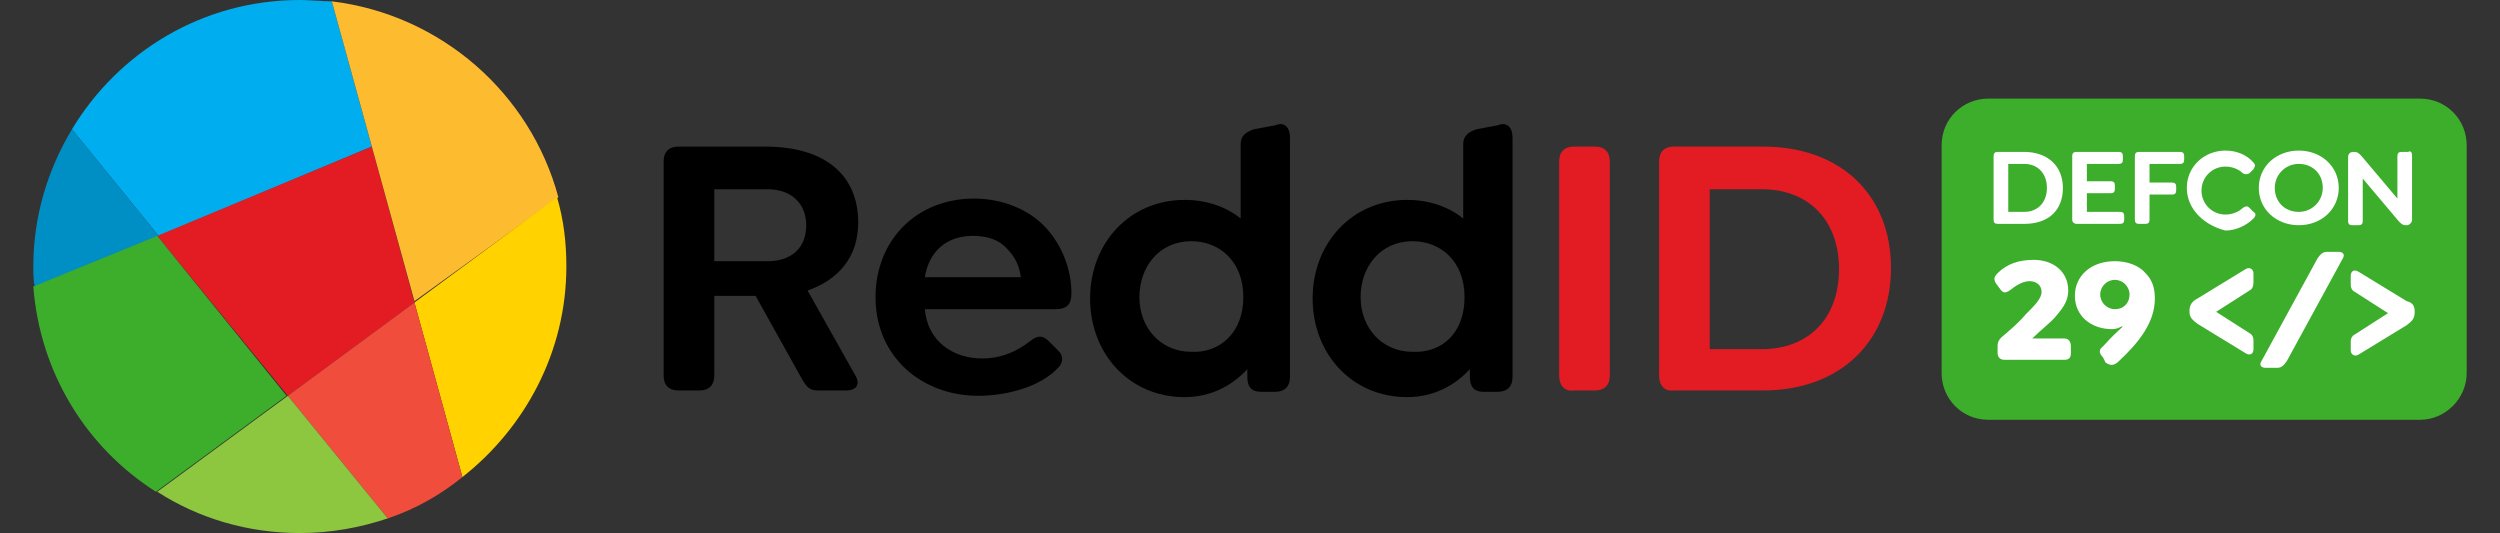 <?xml version="1.0" encoding="utf-8"?>
<!-- Generator: Adobe Illustrator 25.3.1, SVG Export Plug-In . SVG Version: 6.00 Build 0)  -->
<svg version="1.1" id="Layer_1" xmlns="http://www.w3.org/2000/svg" xmlns:xlink="http://www.w3.org/1999/xlink" x="0px" y="0px"
	 viewBox="0 0 187.6 40" style="enable-background:new 0 0 187.6 40;" xml:space="preserve">
<rect x="0" y="0" width="187.6" height="40" fill="#333333" stroke="none"/>
<style type="text/css">
	.st0{fill:#E31B23;}
	.st1{fill:#00AEEF;}
	.st2{fill:#008FC5;}
	.st3{fill:#FDBB30;}
	.st4{fill:#FFD200;}
	.st5{fill:#F04D3C;}
	.st6{fill:#3DAE2B;}
	.st7{fill:#8DC63F;}
	.st8{fill:#FFFFFF;}
</style>
<g>
	<g>
		<g>
			<path d="M64.2,28.2c0.4,0.7,0,1.1-0.7,1.1h-2.1c-0.7,0-0.9-0.3-1.3-1l-3.4-6.1h-3.1v6c0,0.7-0.4,1.1-1.1,1.1h-1.6
				c-0.7,0-1.1-0.4-1.1-1.1V12.1c0-0.7,0.4-1.1,1.1-1.1h6.5c4.6,0,7,2.2,7,5.7c0,2.6-1.5,4.3-3.8,5.1L64.2,28.2z M53.6,19.6h4
				c1.8,0,2.9-1,2.9-2.7c0-1.6-1.1-2.7-2.9-2.7h-4V19.6z"/>
			<path d="M73.7,26.9c1.1,0,2.3-0.3,3.6-1.3c0.5-0.4,0.9-0.5,1.4,0l0.7,0.7c0.5,0.5,0.3,1,0,1.3c-1.4,1.5-4,2.1-6,2.1
				c-4.2,0-7.7-2.9-7.7-7.4c0-4.3,3.1-7.4,7.4-7.4c2.1,0,4,0.8,5.2,2c1.3,1.3,2.1,3.2,2.1,5.1c0,0.8-0.3,1.2-1.2,1.2h-9.8
				C69.6,25.6,71.5,26.9,73.7,26.9z M69.4,20.8h7.2c-0.1-0.9-0.5-1.6-1-2.1c-0.6-0.7-1.5-1-2.6-1C71,17.7,69.7,18.9,69.4,20.8z"/>
			<path d="M96.8,10.3v18c0,0.7-0.4,1.1-1.1,1.1h-1.1c-0.7,0-1-0.4-1-1.1v-0.6c-1.1,1.2-2.7,2.1-4.7,2.1c-4.2,0-7.1-3.3-7.1-7.4
				c0-4.2,3-7.4,7.1-7.4c1.6,0,3.1,0.5,4.2,1.4v-5.6c0-0.6,0.4-0.9,1-1.1l1.6-0.3C96.4,9.1,96.8,9.6,96.8,10.3z M93.3,22.3
				c0-2.7-1.8-4.2-3.9-4.2c-2.4,0-3.9,1.9-3.9,4.2c0,2.3,1.6,4.1,3.9,4.1C91.5,26.5,93.3,25,93.3,22.3z"/>
			<path d="M113.5,10.3v18c0,0.7-0.4,1.1-1.1,1.1h-1.1c-0.7,0-1-0.4-1-1.1v-0.6c-1.1,1.2-2.7,2.1-4.7,2.1c-4.2,0-7.1-3.3-7.1-7.4
				c0-4.2,3-7.4,7.1-7.4c1.6,0,3.1,0.5,4.2,1.4v-5.6c0-0.6,0.4-0.9,1-1.1l1.6-0.3C113.1,9.1,113.5,9.6,113.5,10.3z M109.9,22.3
				c0-2.7-1.8-4.2-3.9-4.2c-2.4,0-3.9,1.9-3.9,4.2c0,2.3,1.6,4.1,3.9,4.1C108.2,26.5,109.9,25,109.9,22.3z"/>
			<path class="st0" d="M117,28.2V12.1c0-0.7,0.4-1.1,1.1-1.1h1.6c0.7,0,1.1,0.4,1.1,1.1v16.1c0,0.7-0.4,1.1-1.1,1.1h-1.6
				C117.4,29.4,117,28.9,117,28.2z"/>
			<path class="st0" d="M124.5,28.2V12.1c0-0.7,0.4-1.1,1.1-1.1h6.7c5.9,0,9.6,3.7,9.6,9.1c0,5.5-3.8,9.2-9.6,9.2h-6.7
				C124.9,29.4,124.5,28.9,124.5,28.2z M132.2,26.2c3.5,0,5.8-2.3,5.8-6c0-3.7-2.3-6-5.8-6h-3.9v12H132.2z"/>
		</g>
		<g>
			<path class="st1" d="M24.9,0.1C24.1,0.1,23.3,0,22.5,0C15.2,0,8.9,3.9,5.4,9.7l6.5,8L27.9,11L24.9,0.1z"/>
			<polygon class="st0" points="27.9,11 11.8,17.7 21.6,29.7 31.1,22.7 			"/>
			<path class="st2" d="M5.4,9.7c-1.8,3-2.9,6.5-2.9,10.3c0,0.5,0,1,0.1,1.5l9.3-3.8L5.4,9.7z"/>
			<path class="st3" d="M41.9,14.8C39.8,7,33.1,1.1,24.9,0.1l6.2,22.5L41.9,14.8z"/>
			<path class="st4" d="M31.1,22.7l3.6,13.1c4.7-3.7,7.8-9.4,7.8-15.8c0-1.8-0.2-3.5-0.7-5.2L31.1,22.7z"/>
			<path class="st5" d="M21.6,29.7l7.5,9.2c2.1-0.7,4-1.8,5.6-3.1l-3.6-13.1L21.6,29.7z"/>
			<path class="st6" d="M11.8,17.7l-9.3,3.8c0.5,6.5,4,12.1,9.2,15.4l9.8-7.2L11.8,17.7z"/>
			<path class="st7" d="M11.8,36.9c3.1,2,6.8,3.1,10.7,3.1c2.3,0,4.5-0.4,6.6-1.1l-7.5-9.2L11.8,36.9z"/>
		</g>
	</g>
	<path class="st6" d="M181.6,31.5h-32.4c-2,0-3.5-1.6-3.5-3.5V10.9c0-2,1.6-3.5,3.5-3.5h32.4c2,0,3.5,1.6,3.5,3.5V28
		C185.1,29.9,183.5,31.5,181.6,31.5z"/>
	<g>
		<g>
			<path class="st8" d="M149.6,16.5v-4.8c0-0.2,0.1-0.3,0.3-0.3h2c1.8,0,2.9,1.1,2.9,2.7c0,1.7-1.1,2.7-2.9,2.7h-2
				C149.7,16.8,149.6,16.7,149.6,16.5z M151.9,15.9c1,0,1.7-0.7,1.7-1.8c0-1.1-0.7-1.8-1.7-1.8h-1.2v3.6H151.9z"/>
			<path class="st8" d="M155.5,16.5v-4.8c0-0.2,0.1-0.3,0.3-0.3h3.2c0.2,0,0.3,0.1,0.3,0.3v0.3c0,0.2-0.1,0.3-0.3,0.3h-2.4v1.3h1.8
				c0.2,0,0.3,0.1,0.3,0.3v0.3c0,0.2-0.1,0.3-0.3,0.3h-1.8v1.4h2.5c0.2,0,0.3,0.1,0.3,0.3v0.3c0,0.2-0.1,0.3-0.3,0.3h-3.3
				C155.7,16.8,155.5,16.7,155.5,16.5z"/>
			<path class="st8" d="M160.2,16.5v-4.8c0-0.2,0.1-0.3,0.3-0.3h3.1c0.2,0,0.3,0.1,0.3,0.3v0.3c0,0.2-0.1,0.3-0.3,0.3h-2.3v1.4h1.7
				c0.2,0,0.3,0.1,0.3,0.3v0.3c0,0.2-0.1,0.3-0.3,0.3h-1.7v1.9c0,0.2-0.1,0.3-0.3,0.3h-0.5C160.3,16.8,160.2,16.7,160.2,16.5z"/>
			<path class="st8" d="M164.1,14.1c0-1.6,1.3-2.8,2.9-2.8c0.8,0,1.6,0.3,2.1,0.9c0.2,0.2,0.1,0.3,0,0.5l-0.3,0.3
				c-0.2,0.1-0.3,0.1-0.5,0c-0.3-0.3-0.8-0.5-1.3-0.5c-1,0-1.8,0.8-1.8,1.8s0.8,1.8,1.8,1.8c0.5,0,1-0.2,1.3-0.5
				c0.2-0.1,0.3-0.2,0.5,0l0.3,0.3c0.2,0.1,0.2,0.3,0,0.5c-0.5,0.5-1.3,0.9-2.1,0.9C165.4,16.9,164.1,15.7,164.1,14.1z"/>
			<path class="st8" d="M169.5,14.1c0-1.6,1.3-2.8,3-2.8c1.7,0,3,1.2,3,2.8c0,1.6-1.3,2.8-3,2.8C170.8,16.9,169.5,15.7,169.5,14.1z
				 M174.3,14.1c0-1.1-0.8-1.8-1.8-1.8s-1.8,0.8-1.8,1.8c0,1.1,0.8,1.8,1.8,1.8S174.3,15.1,174.3,14.1z"/>
			<path class="st8" d="M181,11.7v4.8c0,0.2-0.2,0.4-0.4,0.4h-0.1c-0.2,0-0.3-0.1-0.5-0.3l-2.7-3.2v3.2c0,0.2-0.1,0.3-0.3,0.3h-0.5
				c-0.2,0-0.3-0.1-0.3-0.3v-4.8c0-0.3,0.2-0.4,0.4-0.4h0.1c0.2,0,0.3,0.1,0.5,0.3l2.7,3.2v-3.2c0-0.2,0.1-0.3,0.3-0.3h0.5
				C180.9,11.3,181,11.4,181,11.7z"/>
		</g>
		<g>
			<path class="st8" d="M155.4,26v0.5c0,0.4-0.2,0.5-0.5,0.5h-4.5c-0.3,0-0.5-0.2-0.5-0.5V26c0-0.2,0-0.4,0.3-0.7
				c0.6-0.5,1.3-1.1,1.8-1.7c0.7-0.7,1.2-1.2,1.2-1.7c0-0.5-0.4-0.8-0.9-0.8c-0.5,0-1,0.3-1.5,0.7c-0.3,0.2-0.5,0.2-0.7-0.1
				l-0.3-0.4c-0.2-0.3-0.2-0.5,0.1-0.8c0.7-0.7,1.6-1,2.7-1c1.5,0,2.6,0.9,2.6,2.3c0,0.7-0.3,1.2-0.9,1.9c-0.4,0.5-1.1,1-1.8,1.7
				h2.4C155.2,25.4,155.4,25.6,155.4,26z"/>
			<path class="st8" d="M157.8,26.8c-0.2-0.2-0.4-0.5,0-0.8c0.4-0.4,0.4-0.5,1.5-1.5l-0.1,0c-0.2,0.1-0.4,0.2-0.7,0.2
				c-1.6,0-2.8-1-2.8-2.5c0-1.5,1.2-2.6,3-2.6c0.9,0,1.8,0.3,2.3,0.9c0.5,0.5,0.7,1.1,0.7,1.9c0,1.8-1.2,3.3-2.7,4.7
				c-0.3,0.3-0.6,0.4-1,0.1L157.8,26.8z M159.8,22.1c0-0.6-0.5-1.1-1.1-1.1c-0.6,0-1.1,0.5-1.1,1.1c0,0.6,0.5,1.1,1.1,1.1
				C159.4,23.2,159.8,22.7,159.8,22.1z"/>
			<path class="st8" d="M168.8,21.8l-2.5,1.6l2.5,1.6c0.2,0.1,0.3,0.3,0.3,0.5v0.7c0,0.4-0.3,0.5-0.6,0.3l-3.6-2.2
				c-0.4-0.3-0.6-0.5-0.6-0.9v-0.1c0-0.4,0.2-0.7,0.6-0.9l3.6-2.2c0.3-0.2,0.6,0,0.6,0.3v0.7C169.1,21.5,169,21.7,168.8,21.8z"/>
			<path class="st8" d="M169.7,27.1l4.2-7.7c0.2-0.3,0.4-0.5,0.7-0.5h0.9c0.3,0,0.5,0.2,0.3,0.5l-4.2,7.7c-0.2,0.3-0.4,0.5-0.7,0.5
				H170C169.7,27.6,169.5,27.4,169.7,27.1z"/>
			<path class="st8" d="M181.2,23.4L181.2,23.4c0,0.5-0.2,0.7-0.6,1l-3.6,2.2c-0.3,0.2-0.6,0-0.6-0.3v-0.7c0-0.2,0.1-0.4,0.3-0.5
				l2.5-1.6l-2.5-1.6c-0.2-0.1-0.3-0.3-0.3-0.5v-0.7c0-0.4,0.3-0.5,0.6-0.3l3.6,2.2C181,22.7,181.2,22.9,181.2,23.4z"/>
		</g>
	</g>
</g>
</svg>

